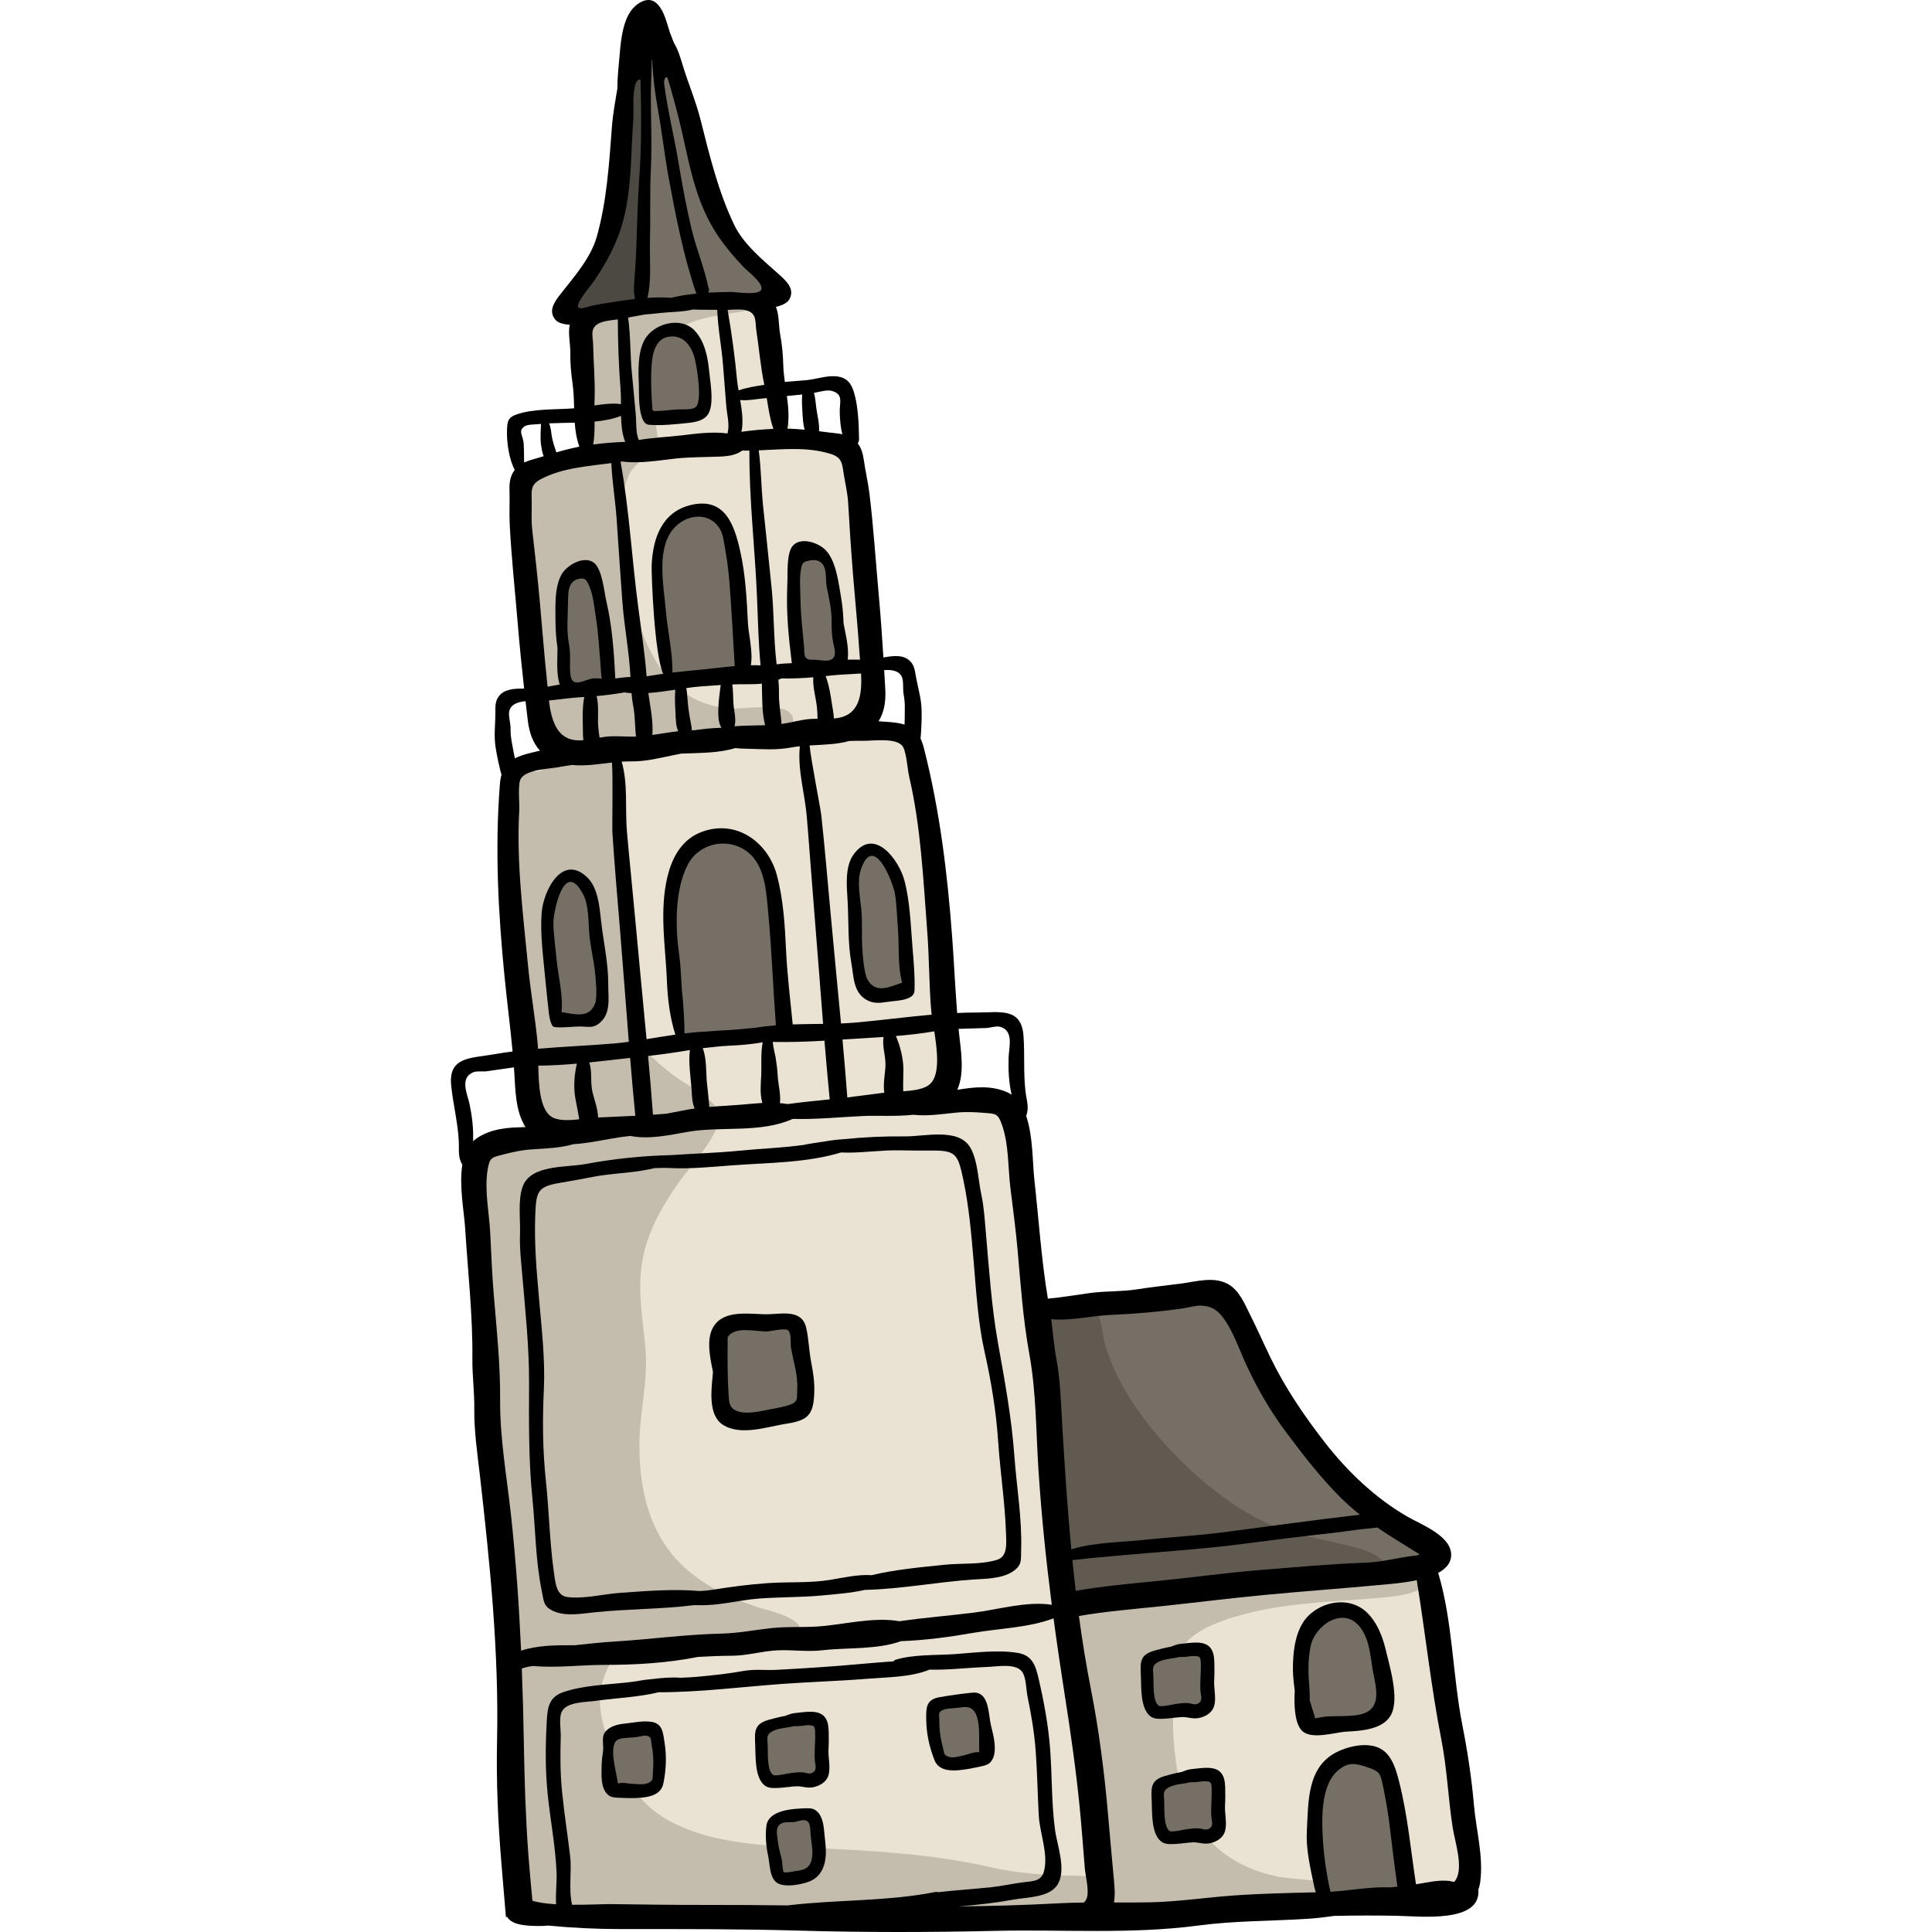 <?xml version="1.0" encoding="iso-8859-1"?>
<!-- Generator: Adobe Illustrator 19.0.0, SVG Export Plug-In . SVG Version: 6.00 Build 0)  -->
<svg version="1.1" id="Layer_1" xmlns="http://www.w3.org/2000/svg" xmlns:xlink="http://www.w3.org/1999/xlink" x="0px" y="0px"
	 viewBox="0 0 511.996 511.996" style="enable-background:new 0 0 511.996 511.996;" xml:space="preserve">
<path style="fill:#EAE3D3;" d="M390.448,492.207c-0.121-1.227-0.799-2.15-1.071-3.307c-0.303-1.288-0.179-2.864-0.308-4.193
	c-0.338-3.468-0.747-6.928-1.203-10.383c-0.909-6.888-2.008-13.748-3.113-20.607c-1.1-6.826-2.208-13.651-3.139-20.502
	c-0.463-3.41-0.884-6.827-1.235-10.251c-0.123-1.195-0.047-9.438-0.807-9.862c-13.558-7.568-24.816-16.789-32.933-29.097
	c-3.703-5.615-7.198-11.363-10.627-17.149c-1.549-2.613-3.171-4.96-4.92-7.365c-1.641-2.257-2.362-5.174-3.371-7.736
	c-1.236-3.14-3.098-6.364-6.238-7.602c-2.168-0.854-4.591-0.615-6.908-0.361c-11.025,1.205-22.052,2.409-33.077,3.615
	c-1.285,0.14-2.626,0.273-3.831-0.193c-2.83-1.095-2.551-6.909-2.905-9.508c-0.485-3.564-0.926-7.134-1.349-10.706
	c-0.574-4.853-1.141-9.711-1.611-14.576c-0.616-6.371-1.15-12.749-1.718-19.123c-0.057-0.642-0.124-1.285-0.187-1.928
	c-1.504,1.402-4.574,0.628-4.881-2.057c-0.01-0.094-0.016-0.188-0.025-0.283c-0.053-0.022-0.105-0.047-0.156-0.072
	c-0.589,0.256-1.268,0.304-1.897,0.147c-0.841,1.579-3.163,2.254-4.297,1.058c-1.046,0.577-2.552,0.147-3.446-0.85
	c-0.758-0.263-1.425-0.801-1.722-1.602c-1.792-4.818-1.995-9.982,0.237-14.671c0.211-0.443,0.558-0.77,0.971-0.986
	c0.001-0.239,0.064-0.45,0.176-0.627c0.034-0.098,0.094-0.17,0.14-0.256c-0.086-0.036-0.172-0.061-0.256-0.103
	c-0.094-0.047-0.186-0.098-0.276-0.151c-1.255-0.754-2.028-2.177-2.311-3.626c-0.444-2.276-0.132-4.674-0.431-6.994
	c-3.296-23.349-7.187-46.645-9.649-70.061c-0.298,0.524-0.739,0.888-1.262,1.083c-0.339,0.434-0.709,0.854-1.142,1.241
	c-1.653,1.478-4.18,0.871-4.861-1.283c-0.006-0.02-0.01-0.04-0.016-0.06c-1.504,0.133-2.751-0.938-2.941-2.628
	c-0.481-4.259,0.648-8.343,1.625-12.443c-0.793-0.65-1.42-1.558-1.687-2.543c-0.72-2.653,0.43-5.268-0.062-7.958
	c-0.608-3.32-0.938-6.717-1.402-10.061c-0.925-6.657-1.853-13.315-2.793-19.97c-0.561-3.972-1.845-7.636-2.098-11.616
	c-0.193-3.036-0.387-6.07-0.581-9.104c-0.201,0.02-0.403,0.021-0.604,0.005c-1.145,0.588-2.708,0.539-3.661-0.287
	c-1.072,0.466-2.443,0.29-3.376-0.547c-1.101,1.301-3.17,1.826-4.302,0.449c-1.203,0.515-2.678,0.298-3.356-1.12
	c-0.196-0.409-0.362-0.824-0.516-1.241c-0.057-0.063-0.122-0.105-0.175-0.176c-1.437-1.881-2.323-6.273-1.367-9.281
	c-0.202-0.084-0.399-0.183-0.586-0.311c-1.412-0.966-1.542-2.647-1.575-4.203c-0.039-1.768-0.57-2.729-0.995-4.448
	c-1.121-4.534-1.919-9.351-0.719-13.955c0.296-1.139,0.716-2.278,0.638-3.453c-0.167-2.483-2.406-4.221-4.29-5.848
	c-4.057-3.503-7.246-7.99-9.277-12.948c-1.89-4.613-3.921-9.173-5.132-14.016c-2.608-10.456-7.567-20.271-8.93-31.006
	c-0.184-1.448-0.443-3.113-1.695-3.863c-0.97-0.581-2.268-0.369-3.201,0.271c-0.933,0.64-1.563,1.633-2.068,2.645
	c-3.97,7.935-3.111,18.484-3.865,27.11c-0.207,2.369,0.222,4.634-0.038,6.957c-1.257,11.283-6.34,22.478-13.329,31.339
	c-1.173,1.487-2.491,3.307-1.873,5.098c0.309,0.895,1.051,1.557,1.614,2.317c1.482,2,1.586,4.453,1.578,6.842
	c-0.008,2.186,0.581,4.217,0.732,6.425c0.128,1.862-0.326,3.601-0.226,5.493c0.098,1.825,0.495,3.838-0.67,5.431
	c-0.082,0.111-0.185,0.192-0.275,0.291c0.879,0.282,1.598,0.928,1.751,1.956c0.233,1.563,0.167,2.689-0.223,3.991
	c-0.052,1.101-0.054,2.206-0.055,3.307c-0.002,2.022-1.494,2.948-2.999,2.839c-0.839,0.517-1.921,0.589-2.885,0.074
	c-0.732,1.016-2.173,1.381-3.377,1.025c-0.047,0.344-0.087,0.686-0.156,1.029c-0.462,2.331-4.16,2.836-5.19,0.678
	c-0.217-0.455-0.404-0.919-0.571-1.389c-0.882-0.099-1.711-0.609-2.053-1.682c-0.121-0.377-0.217-0.763-0.319-1.146
	c1.329,13.765,2.378,27.461,2.861,41.291c0.119,3.432,0.568,6.84,0.89,10.257c0.286,3.033,1.259,6.769,0.876,9.771
	c-0.171,1.348-0.822,2.694-1.899,3.479c0.412,1.213,0.746,2.45,1.05,3.694c0.617,0.313,1.108,0.869,1.282,1.711
	c0.322,1.553,0.437,3.2,0.314,4.753c0.079,0.604-0.009,1.148-0.225,1.61c-0.064,0.318-0.141,0.628-0.23,0.93
	c0.596,0.547,0.919,1.213,1.005,1.888c0.639,0.284,1.28,0.593,1.828,1.088c1.163,1.051,0.653,2.736-0.455,3.532
	c-2.413,1.734-5.502,0.656-7.579-1.306c-0.886,0.078-1.862-0.319-2.38-1.164c-0.125-0.039-0.252-0.067-0.377-0.109
	c0.002-0.007,0.006-0.014,0.008-0.021c-0.164-0.059-0.336-0.128-0.504-0.195c0.294,5.231,0.614,10.461,0.989,15.687
	c0.565,7.872,1.843,15.885,2.121,23.718c0.224,6.284,0.445,12.568,0.654,18.853c0.1,2.998,0.142,6.003,0.211,8.994
	c0.054,2.343,0.876,4.649,0.765,7.047c-0.088,1.918-0.779,3.888-2.141,5.2c0.25,1.194,0.409,2.361,0.433,3.525
	c0.152,0.173,0.292,0.365,0.401,0.599c1.584,3.38,3.71,7.866,1.821,11.462c0.009,0.515-0.084,0.988-0.276,1.401
	c-0.053,0.853-0.492,1.529-1.116,1.974c-0.06,0.157-0.111,0.317-0.183,0.469c-2.245,4.8-8.968,5.463-12.313,1.702
	c-0.626-0.054-1.21-0.372-1.521-1.032c-0.364-0.771-0.654-1.568-0.894-2.383c0.447,4.039,0.996,8.065,1.673,12.071
	c0.994,5.89,1.545,11.479,1.851,17.47c0.625,12.256,1.299,24.51,2.155,36.752c1.706,24.396,3.973,48.756,6.279,73.105
	c1.229,12.981,0.68,26.031,0.774,39.046c0.046,6.394,0.242,12.795,0.894,19.159c0.526,5.129,0.476,9.525,6.009,11.927
	c3.355,1.457,7.137,1.439,10.794,1.396c20.284-0.238,40.567-0.476,60.851-0.714c7.142-0.084,14.284-0.168,21.427-0.25
	c6.701-0.078,13.801-0.807,20.435,0c6.459,0.786,13.532-0.3,20.057-0.597c7.088-0.324,14.176-0.647,21.264-0.971
	c14.109-0.645,28.356-1.939,42.478-1.939c11.609-0.53,23.217-1.059,34.825-1.59c4.255-0.194,8.767-0.472,12.254-2.917
	C389.057,498.255,390.737,495.148,390.448,492.207z"/>
<path style="fill:#C4BCAD;" d="M200.084,81.739c-8.066,2.377-19.016,1.202-24.127,9.565c-3.156,5.166-2.829,17.541-1.833,23.286
	c0.974,5.618-5.69,6.991-7.554,11.509c-3.047,7.38-1.697,15.885-0.687,23.525c1.283,9.703,3.595,19.033,9.02,27.305
	c4.156,6.337,10.443,9.984,17.99,10.82c3.353,0.371,14.612-1.819,16.792,1.579c4.294,6.692-20.061,6.405-22.803,6.533
	c-11.06,0.515-23.114,4.034-34.008,1.923c-4.448-0.862-6.42-0.439-8.228-4.892c-1.731-4.27-1.838-8.551-2.044-13.061
	c-0.489-10.714-2.448-21.508-3.378-32.183c-0.462-5.304-2.854-17.878,1.301-22.251c2.532-2.666,7.71-2.895,10.928-4.984
	c5.206-3.379,3.458-14.322,3.018-19.571c-0.322-3.843-1.348-8.016-0.345-11.842c1.216-4.64,4.961-5.979,9.48-6.971
	c3.906-0.857,7.566-0.896,11.53-1.231C181.895,80.226,190.176,81.004,200.084,81.739z"/>
<g>
	<path style="fill:#756F65;" d="M168.679,10.121c-0.01,9.455-1.749,19.354-3.032,28.562c-1.123,8.054-2.47,16.864-5.347,24.483
		c-1.358,3.597-3.031,7.313-5.399,10.338c-1.393,1.78-7.494,7.107-6.164,9.775c1.243,2.494,11.145-0.913,13.528-1.148
		c6.027-0.593,12.112-1.276,18.158-1.541c4.684-0.205,9.148-0.04,13.725-0.751c3.576-0.556,6.593,0.565,10.082-0.072
		c1.542-4.297-1.733-6.011-4.425-8.827c-3.278-3.428-5.572-7.312-7.769-11.619c-3.69-7.24-4.833-15.647-6.651-23.519
		C184.229,30.792,179.343,3.7,168.679,10.121z"/>
	<path style="fill:#756F65;" d="M171.36,110.08c-0.242-7.279-2.769-20.07,6.502-21.924c8.375-1.675,12.469,16.498,7.363,20.879
		C181.195,112.491,176.082,109.799,171.36,110.08z"/>
	<path style="fill:#756F65;" d="M149.529,182.465c0.001-7.268-4.391-24.786,1.72-30.112c9.28-8.085,10.515,18.071,10.536,23.216
		c0.013,3.3,0.748,4.907-2.308,6.243C157.341,182.745,152.356,182.555,149.529,182.465z"/>
	<path style="fill:#756F65;" d="M177.104,180.55c-0.049-7.062-1.579-13.786-1.915-20.872c-0.307-6.454-2.018-13.326,1.915-18.959
		c3.718-5.325,11.386-7.296,15.404-1.532c2.448,3.511,2.069,6.777,2.213,10.983c0.171,5.035,1.028,9.986,1.536,14.901
		c0.386,3.738,1.276,10.213-1.92,12.022C189.855,179.628,182.526,178.955,177.104,180.55z"/>
</g>
<path style="fill:#C4BCAD;" d="M293.69,499.227c-2.591-2.939-12.574-1.974-16.122-2.311c-4.889-0.463-10.026-0.895-14.838-2.031
	c-12.722-3.005-27.063-4.153-40.394-4.841c-11.784-0.608-25.879-0.601-37.196-4.217c-12.003-3.836-17.223-9.586-22.289-20.803
	c-2.837-6.28-5.194-13.143-2.991-19.925c1.475-4.542,3.314-7.253,8.044-7.947c3.071-0.45,6.717-0.532,9.812-0.404
	c7.008,0.288,14.41,0.059,21.287-1.294c2.234-0.439,11.517,0.014,12.703-2.039c2.629-4.554-8.532-6.669-10.813-7.456
	c-6.409-2.211-11.755-4.434-17.17-8.618c-10.973-8.478-14.268-20.985-14.276-34.371c-0.006-8.399,2.291-16.694,1.637-25.016
	c-0.628-8.001-2.245-15.602-0.892-23.609c1.339-7.924,5.375-14.903,9.963-21.372c2.269-3.199,9.889-11.401,10.436-16.536
	c0.09-0.843-0.011-1.603-0.357-2.245c-1.907-3.535-8.901-6.996-12.063-9.45c-5.406-4.195-9.41-7.88-10.637-15.044
	c-2.158-12.599-2.424-26.472-2.98-39.244c-0.271-6.237-1.164-12.31-1.637-18.509c-0.26-3.393,1.127-8.127-1.123-10.953
	c-2.963-3.723-10.996-3.349-17.356-1.388c0.192,0.126,0.38,0.261,0.556,0.421c1.163,1.051,0.653,2.736-0.455,3.532
	c-2.154,1.549-4.846,0.853-6.877-0.711c-0.206,0.162-0.401,0.324-0.576,0.489c-7.408,6.966-2.064,23.716-1.711,32.559
	c0.529,13.272,1.486,26.595,3.863,39.688c0.879,4.839,1.918,9.562,2.648,14.313c0.526,3.42,0.58,4.935-1.708,7.46
	c-0.822,0.907-1.792,1.688-2.821,2.389c-1.355,2.833-4.276,4.195-7.124,4.044c-4.983,3.59-4.11,7.869-3.767,15.126
	c0.399,8.436,0.416,16.909,0.47,25.364c0.115,18.396,2.879,37.049,3.743,55.456c0.335,7.145,1.54,14.275,2.412,21.347
	c0.901,7.307,0.278,14.833,0.893,22.199c0.701,8.415,1.76,16.816,1.76,25.274c0,10.73-2.491,25.38,2.013,35.526
	c3.532,7.958,20.77,5.922,28.116,6.233c12.659,0.537,26.228,0,38.788-1.168c22.067-2.052,43.922-0.355,65.995-0.372
	c5.638-0.005,11.678,0.754,17.187-0.809C291.21,507.005,297.048,503.037,293.69,499.227z"/>
<g>
	<path style="fill:#756F65;" d="M211.573,177.869c1.009-8.814-6.794-22.985-0.488-30.724c7.854-9.64,10.839,15.705,11.221,19.235
		c0.214,1.97,1.139,6.217,0.381,8.043C221.298,177.775,215.969,176.907,211.573,177.869z"/>
	<path style="fill:#756F65;" d="M147.231,269.019c-2.82-5.68-2.736-16.072-3.064-22.51c-0.265-5.212-0.138-10.773,4.893-13.2
		c11.407-5.506,10.971,24.899,10.426,31.499C158.869,272.279,152.309,270.705,147.231,269.019z"/>
	<path style="fill:#756F65;" d="M180.551,276.679c-0.994-9.35-2.769-18.628-3.456-27.95c-0.668-9.068-1.851-22.609,8.611-26.066
		c26.096-8.624,19.818,30.108,21.844,43.899c0.95,6.469,0.137,8.079-6.702,8.393C194.263,275.258,186.327,274.174,180.551,276.679z"
		/>
	<path style="fill:#756F65;" d="M226.892,227.657c-2.933,5.263-0.203,16.347,0.392,22.212c0.495,4.881-0.346,12.911,5.736,14.094
		c8.321,1.619,7.67-4.78,7.659-10.628c-0.014-6.419-0.117-12.973-1.903-18.796C236.739,227.894,232.26,222.197,226.892,227.657z"/>
	<path style="fill:#756F65;" d="M200.084,349.829c-6.461-1.771-9.773,1.914-9.21,7.651c0.404,4.121-1.542,15.965,1.935,17.923
		c3.455,1.946,15.58,0.986,18.783-1.043c4.95-3.134,2.506-11.459,2.268-16.468c-0.113-2.373,0.686-5.859-1.597-7.603
		C209.366,348.076,200.76,350.274,200.084,349.829z"/>
	<path style="fill:#756F65;" d="M276.297,347.149c0.532,9.967,2.382,20.162,3.484,30.257c1.046,9.582,1.322,19.183,2.261,28.741
		c0.464,4.728-0.734,14.063,3.81,16.439c3.416,1.787,9.701,0.81,13.409,0.777c7.468-0.069,15.178-0.795,22.625-1.533
		c15.041-1.49,29.942-4.037,45.008-4.595c4.097-0.152,18.12-1.294,10.721-7.268c-6.835-5.52-15.759-7.96-21.557-14.792
		c-6.478-7.635-11.51-16.167-16.878-24.589c-2.969-4.659-5.67-9.473-8.117-14.437c-1.711-3.471-3.8-10.708-7.276-12.858
		c-4.683-2.894-15.633,0.35-20.79,0.7C295.095,344.525,283.87,343.773,276.297,347.149z"/>
	<path style="fill:#756F65;" d="M170.593,457.831c-2.771-0.552-8.025-0.35-9.573,2.681c-0.925,1.812-0.327,10.608,0.942,12.462
		c1.816,2.651,7.474,1.802,10.354,0.975c4.677-1.34,3.933-5.794,3.24-10.196C174.59,457.611,172.515,455.908,170.593,457.831z"/>
	<path style="fill:#756F65;" d="M212.339,455.917c-2.582-0.16-8.02,0.543-9.518,3.055c-1.941,3.253,0.638,9.168,0.768,12.589
		c3.216,0.184,6.643,0.364,9.948,0.038c3.134-0.309,3.245-0.36,4.117-4.049c0.682-2.885,1.036-5.559,0.422-8.485
		c-0.293-1.395,0.419-2.22-0.739-3.254C215.19,453.895,209.699,455.862,212.339,455.917z"/>
	<path style="fill:#756F65;" d="M254.467,451.321c-1.513-0.782-4.108,0.379-6.061,0.449c-1.784,3.511-0.7,7.194,0.604,10.742
		c1.611,4.386,4.588,5.199,9.496,4.132c4.468-0.972,3.527-5.144,2.769-9.109C259.887,450.274,258.472,450.797,254.467,451.321z"/>
	<path style="fill:#756F65;" d="M212.339,480.428c-3.96,0.631-7.426,0.133-7.819,4.82c-0.379,4.531,0.813,8.772,1.773,13.142
		c2.753-0.846,5.93,0.046,8.143-1.852c1.912-1.64,2.421-5.333,2.414-7.674c-0.003-1.373-0.047-4.731-0.714-5.949
		C214.272,479.511,212.806,481.794,212.339,480.428z"/>
</g>
<path style="fill:#C4BCAD;" d="M284.34,427.193c-1.348,3.701,1.07,10.645,1.149,14.758c0.108,5.651,1.527,11.167,2.393,16.75
	c1.461,9.42,1.572,18.831,2.595,28.268c0.561,5.169,1.182,10.387,2.288,15.289c1.441,6.391,9.488,5.246,15.298,4.988
	c5.089-0.226,54.528,2.355,55.394-4.221c0.535-4.067-21.068-4.96-24.533-5.648c-14.283-2.84-23.75-11.838-26.636-26.622
	c-1.18-6.044-1.642-12.221-1.341-18.373c0.213-4.356-0.061-11.063,1.871-14.944c2.996-6.022,13.299-8.829,19.28-10.252
	c11.177-2.66,23.162-2.771,34.562-3.836c2.473-0.231,15.506-1.367,9.837-6.897c-2.105-2.053-7.59-0.217-9.976,0.114
	c-6.165,0.856-12.308,1.782-18.489,2.49c-12.116,1.387-24.304,2.057-36.409,3.545c-5.239,0.643-10.219,1.401-15.42,1.411
	C294.235,424.013,285.258,424.673,284.34,427.193z"/>
<g>
	<path style="fill:#756F65;" d="M315.746,437.15c-2.245-0.134-9.479,0.631-10.837,2.567c-1.339,1.908,0.453,10.95,1.329,13.077
		c4.633,0.244,9.578-0.132,13.952-0.987c0.453-3.769,0.439-10.89-1.064-14.591C318.241,437.161,316.938,437.168,315.746,437.15z"/>
	<path style="fill:#756F65;" d="M355.576,427.958c-7.072-3.539-9.832,9.5-10.377,13.742c-0.465,3.617-0.566,7.49-0.048,11.067
		c0.546,3.772,0.672,4.036,3.908,4.29c4.415,0.348,16.085-0.571,18.027-4.97c2.039-4.619-0.462-11.228-1.934-15.683
		C363.438,431.213,359.141,422.922,355.576,427.958z"/>
	<path style="fill:#756F65;" d="M317.277,470.853c-3.561,0.912-7.279,1.255-10.655,2.365c0.399,4.566,1.245,9.443,1.924,14.066
		c4.918-0.969,13.592,1.345,14.85-4.174c0.631-2.77,0.53-7.276-0.394-9.939C321.525,468.912,318.38,470.785,317.277,470.853z"/>
	<path style="fill:#756F65;" d="M355.193,466.64c-7.792,6.382-6.247,19.861-4.946,28.5c0.264,1.756,0.454,3.919,1.136,5.586
		c1.301,3.179-0.017,1.748,3.326,2.269c4.996,0.78,12.926,1.869,17.278-1.218C370.102,492.512,372.363,452.775,355.193,466.64z"/>
</g>
<path style="fill:#605A51;" d="M275.532,347.34c-0.694,20.55,3.679,42.429,5.739,62.883c0.919,9.124-0.248,14.655,10.782,14.098
	c11.991-0.607,24.075-2.315,36.012-3.461c7.823-0.751,15.533-2.031,23.328-2.875c4.79-0.518,12.069,0.178,15.967-2.97
	c-1.644-3.559-7.513-4.76-11.104-5.647c-7.7-1.9-14.803-2.913-21.996-6.449c-13.027-6.405-26.89-19.837-34.614-32.041
	c-2.963-4.682-5.352-9.478-6.879-14.778c-0.764-2.655-0.48-6.811-2.86-8.776C285.556,343.732,278.91,346.885,275.532,347.34z"/>
<path style="fill:#4C4842;" d="M166.421,13.501c0.625,8.455-0.774,17.38-1.106,25.862c-0.206,5.269-0.782,11.1-2.137,16.234
	c-1.492,5.659-4.928,10.097-7.978,15.015c-1.389,2.238-7.826,9.694-6.211,12.58c1.235,2.208,8.111-0.529,10.105-0.84
	c2.737-0.426,6.147-0.408,8.703-1.116c1.929-0.534,1.637,0.125,2.357-1.965c0.728-2.12,0.064-5.186,0.162-7.434
	c0.327-7.489,0.656-15.044,1.021-22.544c0.338-6.952,0.31-13.82,0.338-20.772C171.695,23.782,174.302,6.722,166.421,13.501z"/>
<path d="M159.291,244.031c-0.412-3.713-0.809-8.741-3.631-11.479c-6.678-6.476-11.618,3.52-12.09,9.14
	c-0.488,5.816,0.403,11.918,0.934,17.705c0.249,2.717,0.56,5.43,0.846,8.144c0.14,1.335,0.287,2.697,0.843,3.919
	c0.102,0.225,0.227,0.455,0.438,0.587c0.185,0.116,0.41,0.141,0.627,0.161c2.367,0.213,4.659-0.238,7.002-0.164
	c1.889,0.06,2.999,0.409,4.63-0.933c3.102-2.551,2.28-6.72,2.3-10.25C161.223,255.201,159.916,249.651,159.291,244.031z
	 M157.705,265.923c-1.558,4.178-5.637,2.757-8.894,2.3c0.479-4.303-0.926-9.916-1.282-13.665c-0.315-3.315-0.832-6.677-0.877-10.011
	c-0.034-2.559,2.751-17.267,7.876-7.567c1.506,2.849,1.378,7.051,1.618,10.221c0.256,3.407,1.066,6.482,1.466,9.841
	C157.824,258.829,158.398,264.065,157.705,265.923z"/>
<path d="M172.644,456.302c-2.293-0.36-4.773,0.232-7.071,0.46c-1.741,0.172-3.561,0.592-4.821,1.805
	c-0.324,0.313-0.608,0.678-0.758,1.103c-0.484,1.355,0.01,3.067-0.196,4.5c-0.188,1.311-0.348,2.535-0.365,3.873
	c-0.029,2.345-0.295,5.733,1.595,7.507c0.764,0.723,1.651,0.807,2.652,0.856c1.992,0.098,4.206,0.17,6.207,0.001
	c2.532-0.213,5.329-0.946,5.9-3.727c0.763-3.72,0.909-7.299,0.308-11.025C175.697,459.203,175.605,456.765,172.644,456.302z
	 M173.028,469.592c-0.14,1.598,0.268,2.221-1.298,2.948c-1.149,0.534-3.206,0.233-4.392,0.171c-0.884-0.046-2.381-0.417-3.245-0.123
	c-0.151-0.022-0.269-0.033-0.373-0.039c-0.053-0.308-0.113-0.616-0.141-0.927c-0.288-2.197-2.275-8.849-0.038-10.476
	c0.407-0.295,0.915-0.408,1.412-0.483c1.27-0.192,2.555-0.154,3.801-0.332c0.864-0.124,2.093-0.582,2.953-0.26
	c0.965,0.362,0.779,1.062,0.931,1.883C173.127,464.636,173.266,466.871,173.028,469.592z"/>
<path d="M224.603,238.376c0.35,5.645,0.016,11.336,1.021,16.906c0.646,3.578,0.475,7.699,4.023,9.698
	c1.743,0.982,3.442,0.864,5.329,0.554c1.742-0.286,3.577-0.255,5.296-0.849c0.826-0.286,1.695-0.751,1.973-1.58
	c0.103-0.307,0.114-0.635,0.122-0.958c0.1-3.811-0.247-7.397-0.555-11.176c-0.471-5.792-0.642-11.957-2.123-17.602
	c-1.43-5.455-8.016-14.453-13.481-6.926C223.898,229.625,224.371,234.647,224.603,238.376z M228.085,230.612
	c3.381-10.436,8.654,3.576,9.06,6.101c0.529,3.292,0.597,6.693,0.857,10.012c0.293,3.755-0.126,9.525,1.086,13.682
	c-3.131,1.01-6.905,3.11-9.157-0.737c-1.003-1.712-1.336-6.968-1.434-8.765c-0.183-3.378,0.086-6.547-0.247-9.947
	C227.94,237.795,227.092,233.677,228.085,230.612z"/>
<path d="M157.504,427.281c8.729-0.918,17.733-0.808,26.475-1.908c0.423-0.007,0.839-0.008,1.24,0.007
	c5.14,0.194,10.546-1.324,15.721-1.731c5.592-0.441,11.115-0.306,16.713-0.824c3.663-0.339,7.801-0.651,11.608-1.493
	c9.521-0.209,19.116-2.096,28.6-2.74c3.292-0.224,7.652-0.19,10.554-2.142c2.501-1.683,2.111-3.015,2.196-5.736
	c0.259-8.258-1.185-16.544-1.79-24.832c-0.754-10.334-2.561-19.973-4.365-30.098c-1.703-9.562-2.339-19.399-3.192-29.089
	c-0.306-3.473-0.489-6.787-1.217-10.175c-0.818-3.811-0.93-8.957-2.886-12.365c-3.093-5.385-12.185-2.945-17.354-3.002
	c-5.416-0.061-10.902,0.193-16.343,0.754c-1.81,0.095-3.579,0.356-5.353,0.662c-1.555,0.219-3.104,0.456-4.642,0.727
	c-0.094,0.016-0.168,0.054-0.244,0.088c-5.737,0.802-11.631,1.004-17.402,1.575c-5.879,0.581-11.819,0.728-17.715,1.146
	c-7.698,0.171-15.475,0.981-23.004,2.382c-5.082,0.946-14.458,0.105-16.579,5.94c-1.343,3.694-0.568,8.783-0.718,12.676
	c-0.134,3.463,0.254,6.759,0.55,10.233c0.825,9.691,1.889,19.492,1.854,29.204c-0.037,10.284-0.161,20.091,0.873,30.4
	c0.828,8.27,0.832,16.681,2.505,24.77c0.552,2.666,0.395,4.044,3.149,5.273C149.934,428.41,154.222,427.627,157.504,427.281z
	 M146.789,416.68c-1.126-7.963-1.274-16.2-2.122-24.217c-0.866-8.19-0.931-16.085-0.54-24.274
	c0.371-7.775-0.562-15.877-1.245-23.633c-0.668-7.593-1.33-14.893-1.038-22.494c0.255-6.609,0.66-7.649,7.11-8.692
	c2.803-0.454,5.586-1.001,8.374-1.527c4.205-0.794,8.369-0.926,12.572-1.582c1.182-0.185,2.357-0.429,3.53-0.689
	c1.26-0.055,2.561-0.111,3.974-0.039c5.584,0.288,11.102-0.298,16.692-0.712c9.569-0.711,19.585-0.623,28.801-3.412
	c0.881,0.03,1.762,0.051,2.643,0.036c4.252-0.076,8.376-0.661,12.656-0.602c2.837,0.039,5.672,0.1,8.511,0.065
	c6.533-0.08,7.11,0.873,8.498,7.341c1.596,7.438,2.197,14.742,2.844,22.338c0.661,7.758,1.134,15.9,2.836,23.496
	c1.791,7.999,3.086,15.789,3.64,24.005c0.542,8.043,1.812,16.182,2.072,24.22c0.094,2.93,0.427,6.234-2.445,7.084
	c-4.388,1.301-9.506,0.827-14.015,1.298c-6.272,0.655-12.895,1.248-19.136,2.747c-3.715-0.238-7.282,0.634-11.012,1.241
	c-5.473,0.89-10.892,0.488-16.369,0.853c-4.996,0.332-9.832,0.98-14.753,1.773c-1.148,0.185-2.314,0.28-3.486,0.342
	c-6.899-0.624-14.114-0.006-20.933,0.464c-4.522,0.311-9.484,1.657-14.029,1.131C147.439,422.895,147.199,419.582,146.789,416.68z"
	/>
<path d="M390.607,478.333c-0.622-7.101-1.673-14.081-3.054-21.075c-2.629-13.308-2.531-27.404-6.418-40.428
	c1.785-0.969,3.072-2.251,3.368-3.97c0.957-5.569-7.843-8.8-11.533-10.935c-8.569-4.957-15.936-12.011-21.973-19.795
	c-5.414-6.981-10.381-14.279-14.263-22.256c-1.845-3.79-3.542-7.66-5.431-11.424c-1.493-2.974-2.887-6.573-5.991-8.229
	c-3.744-1.997-8.361-0.582-12.296-0.067c-3.866,0.507-7.76,0.901-11.609,1.517c-4.124,0.66-8.345,0.425-12.514,0.988
	c-3.605,0.487-7.483,1.163-11.199,1.496c-1.741-10.457-2.443-21.307-3.61-31.841c-0.457-4.131-0.31-11.271-2.146-16.604
	c0.869-2.206,0.126-3.994-0.164-6.408c-0.603-5.011-0.165-9.87-0.545-14.856c-0.579-7.604-6.434-6.094-12.403-6.118
	c-1.717-0.007-3.439,0.047-5.166,0.123c-0.537-6.656-0.824-13.306-1.314-19.947c-1.256-17.001-3.304-33.84-7.534-50.359
	c-0.241-0.942-0.531-1.743-0.866-2.44c0.049-0.383,0.091-0.768,0.113-1.164c0.144-2.633,0.34-5.679,0.029-8.309
	c-0.277-2.328-0.989-4.758-1.384-7.073c-0.261-1.529-0.425-2.93-1.615-4.051c-1.818-1.712-4.553-1.304-6.974-0.869
	c-0.35-5.626-0.75-11.247-1.262-16.887c-0.796-8.787-1.363-17.672-2.425-26.426c-0.375-3.084-1.101-6.101-1.529-9.172
	c-0.224-1.603-0.66-3.062-1.591-4.26c0.219-0.316,0.355-0.696,0.349-1.111c-0.059-3.819-0.208-8.537-1.293-12.243
	c-0.747-2.552-1.884-4.076-4.631-4.397c-2.593-0.302-5.431,0.755-8.028,1.005c-1.898,0.183-3.815,0.275-5.716,0.461
	c-0.202-1.476-0.369-2.954-0.411-4.432c-0.079-2.777-0.314-5.423-0.823-8.142c-0.423-2.254-0.233-5.122-1.121-7.311
	c1.555-0.358,2.911-1.001,3.438-1.826c1.73-2.712-0.547-4.907-2.466-6.631c-4.319-3.878-9.528-8.031-12.065-13.338
	c-4.196-8.777-6.501-18.336-8.889-27.796c-1.233-4.882-3.232-9.563-4.704-14.375c-0.568-1.857-1.225-4.196-2.363-6.031
	c-0.568-1.442-1.092-2.744-1.378-3.74c-1.059-3.694-2.994-10.145-8.201-6.516c-3.897,2.717-4.434,9.307-4.795,13.503
	c-0.241,2.806-0.61,5.88-0.599,8.902c-0.571,3.422-1.201,6.841-1.459,10.29c-0.727,9.729-1.356,19.543-3.98,28.91
	c-1.587,5.664-6.006,10.652-9.594,15.215c-1.595,2.027-3.461,4.582-1.289,6.955c0.661,0.722,2.107,1.123,3.7,1.208
	c-0.497,2.309,0.182,5.101,0.153,7.395c-0.036,2.766,0.19,5.412,0.588,8.161c0.315,2.169,0.362,4.383,0.419,6.595
	c-4.774,0.385-10.661,0.039-15.182,1.603c-2.266,0.784-2.498,1.698-2.598,3.989c-0.14,3.201,0.484,7.797,2.042,10.735
	c-1.188,1.542-1.459,3.369-1.391,5.348c0.106,3.1-0.091,6.197,0.07,9.299c0.457,8.807,1.427,17.656,2.152,26.45
	c0.466,5.645,1.038,11.251,1.659,16.853c-2.46-0.013-5.224,0.055-6.72,2.054c-0.98,1.31-0.901,2.717-0.895,4.27
	c0.008,2.35-0.276,4.866-0.148,7.206c0.145,2.645,0.862,5.61,1.456,8.181c0.09,0.387,0.196,0.759,0.311,1.127
	c-0.21,0.745-0.357,1.584-0.433,2.553c-1.326,17-0.45,33.941,1.234,50.905c0.657,6.626,1.519,13.228,2.134,19.876
	c-1.713,0.222-3.42,0.465-5.109,0.766c-5.877,1.049-11.904,0.569-11.168,8.159c0.484,4.977,1.75,9.689,2.016,14.729
	c0.129,2.429-0.295,4.318,0.94,6.341c-0.892,5.568,0.48,12.578,0.74,16.725c0.716,11.476,2.053,23.229,1.927,34.687
	c-0.048,4.42,0.565,8.799,0.504,13.231c-0.08,5.868,0.833,11.957,1.497,17.784c2.666,23.382,5.053,46.779,4.538,70.315
	c-0.234,10.715,0.26,21.752,1.159,32.447c0.396,4.719,0.805,9.438,1.186,14.159c0.114-0.002,0.226-0.005,0.34-0.008
	c0.051,0.09,0.099,0.179,0.16,0.265c1.314,1.841,4.672,2.043,6.716,2.12c1.424,0.054,2.717,0.048,3.974-0.084
	c6.37,0.623,12.874,0.932,19.221,0.929c15.626-0.007,31.37-0.042,46.981,0.404c17.421,0.5,34.794,0.473,52.224,0.072
	c17.811-0.41,36.151,0.947,53.844-1.41c9.586-1.278,19.18-1.167,28.804-1.771c2.424-0.152,4.833-0.442,7.236-0.779
	c5.417-0.123,10.871-0.136,16.207-0.044c6.432,0.11,22.792,2.109,21.997-6.978c0.237-0.594,0.411-1.275,0.511-2.066
	C393.144,491.824,391.2,485.092,390.607,478.333z M373.323,410.118c0.975,0.595,1.937,1.237,2.928,1.814l-0.897,0.286
	c-4.521,0.447-8.862,1.751-13.514,1.913c-9.025,0.314-18.019,1.157-27.023,1.865c-9.271,0.728-18.405,2.003-27.652,2.933
	c-7.349,0.739-14.817,1.371-22.092,2.658c-0.322-2.723-0.61-5.45-0.884-8.178c1.456-0.031,2.929-0.316,4.51-0.469
	c4.939-0.476,9.889-0.874,14.831-1.305c7.096-0.618,14.231-1.12,21.306-1.936c7.351-0.848,14.685-1.924,22.042-2.739
	c3.986-0.441,7.971-0.878,11.943-1.459c2.031-0.296,4.137-0.415,6.196-0.697C367.704,406.65,370.482,408.383,373.323,410.118z
	 M294.206,348.469c6.454-0.284,12.82-0.811,19.242-1.729c1.504-0.215,3.514-0.828,5.027-0.734c2.98,0.186,4.44,1.458,6,3.659
	c2.423,3.419,3.97,8.024,5.729,11.853c2.968,6.455,6.539,12.62,10.806,18.283c4.564,6.058,8.906,11.729,14.295,17.101
	c1.633,1.628,3.343,3.108,5.105,4.507c-12.042,1.379-24.067,3.09-36.067,4.642c-7.169,0.927-14.402,1.301-21.589,2.068
	c-5.841,0.624-12.932,0.615-18.849,2.476c-1.038-10.931-1.75-21.903-2.401-32.882c-0.347-5.854-0.494-12.01-1.581-17.777
	c-0.647-3.43-0.887-6.897-1.35-10.339C283.722,350.092,289.089,348.693,294.206,348.469z M254.118,273.551
	c-0.031-0.299-0.051-0.597-0.08-0.897c2.42-0.103,4.838-0.105,7.329-0.219c1.009-0.046,2.525-0.578,3.517-0.352
	c3.901,0.893,2.49,5.486,2.405,8.16c-0.106,3.316,0.059,6.682,0.802,9.878c-0.307-0.207-0.618-0.409-0.962-0.569
	c-4.226-1.969-8.825-1.533-13.459-0.732C255.734,284.31,254.61,278.201,254.118,273.551z M246.612,287.14
	c-1.509,1.519-4.506,1.882-7.256,2.05c0-0.095,0.002-0.185,0-0.286c-0.054-1.885,0.06-3.724,0.048-5.612
	c-0.017-2.785-0.804-6.026-1.984-8.74c3.437-0.292,6.848-0.67,10.169-1.236C248.39,278.405,249.126,284.61,246.612,287.14z
	 M234.609,182.695c-0.093-1.706-0.192-3.41-0.292-5.114c2.083-0.137,3.997,0.16,4.72,1.893c0.453,1.087,0.192,3.275,0.424,4.483
	c0.484,2.515,0.276,4.15,0.291,6.624c0.003,0.468-0.017,0.952-0.044,1.442c-1.32-0.419-2.891-0.617-4.767-0.734
	c-0.696-0.044-1.414-0.085-2.141-0.124C234.297,188.835,234.788,185.975,234.609,182.695z M239.071,197.594
	c0.27,0.303,0.487,0.807,0.671,1.419c0.046,0.209,0.084,0.421,0.146,0.623c0.009,0.033,0.031,0.055,0.044,0.086
	c0.464,1.984,0.673,4.662,0.985,5.998c3.149,13.491,3.756,27.437,4.815,41.218c0.53,6.901,0.464,13.843,1.036,20.785
	c0.029,0.352,0.077,0.751,0.133,1.173c-6.651,0.581-13.322,1.48-19.898,2.067c-1.368,0.122-2.747,0.202-4.131,0.259
	c-0.938-10.09-1.947-20.176-2.859-30.261c-0.753-8.335-1.475-16.677-2.373-24.998c-0.168-1.561-2.745-14.688-3.09-18.411
	c3.553-0.217,7.153-0.245,10.531-1.189c1.227-0.038,2.447-0.064,3.651-0.043C231.211,196.363,237.162,195.446,239.071,197.594z
	 M234.35,289.572c-3.27,0.406-6.534,0.859-9.804,1.256c-0.378-5.117-0.819-10.233-1.281-15.347
	c3.589-0.226,7.242-0.417,10.888-0.674c-0.44,2.728,0.686,5.066,0.487,8.028C234.498,284.921,234.004,287.383,234.35,289.572z
	 M206.097,285.092c-0.079-1.61-0.283-3.139-0.529-4.731c-0.111-0.727-0.687-2.878-0.77-4.234c4.582,0.072,9.219-0.061,13.688-0.336
	c0.432,5.19,0.884,10.377,1.398,15.556c-3.728,0.385-7.475,0.733-11.187,1.248c-0.67-0.124-1.341-0.202-2.013-0.261
	C206.981,290.007,206.205,287.297,206.097,285.092z M201.718,285.177c-0.088,1.74-0.394,4.878,0.317,7.117
	c-1.574,0.087-3.164,0.24-4.785,0.385c-3.041,0.271-6.184,0.404-9.296,0.668c-0.003-0.246-0.018-0.509-0.038-0.808
	c-0.082-1.195-0.409-3.99-0.601-5.862c-0.204-1.983,0-6.263-1.095-8.894c2.43-0.264,4.838-0.573,7.086-0.665
	c2.785-0.114,5.84-0.381,8.819-0.89C201.551,279.099,201.856,282.469,201.718,285.177z M200.295,272.362
	c-2.442,0.185-4.893,0.517-7.346,0.63c-1.935,0.09-3.835,0.202-5.714,0.379c-1.951,0.076-3.903,0.254-5.854,0.491
	c0.093-2.308-0.383-8.783-0.477-9.566c-0.442-3.669-0.363-7.321-0.881-10.966c-1.052-7.391-1.316-17.298,2.235-24.175
	c3.207-6.211,11.857-7.597,16.9-2.442c3.688,3.771,3.971,10.304,4.436,15.278c0.924,9.878,1.276,19.825,2.022,29.728
	C203.828,271.863,202.052,272.061,200.295,272.362z M152.432,290.822c0.313,1.861,0.74,3.653,1.011,5.52
	c0.015,0.1,0.033,0.187,0.049,0.281c-2.738,0.308-5.753,0.465-7.5-0.772c-2.91-2.06-3.254-8.299-3.338-13.45
	c3.371-0.014,6.796-0.228,10.231-0.531C152.188,284.747,151.97,288.076,152.432,290.822z M142.572,277.928
	c-0.017-0.425-0.039-0.827-0.07-1.178c-0.63-6.937-1.888-13.764-2.551-20.654c-1.326-13.758-3.125-27.601-2.34-41.433
	c0.078-1.368-0.177-4.043-0.061-6.078c0.007-0.032,0.024-0.059,0.028-0.092c0.026-0.21,0.026-0.425,0.036-0.639
	c0.076-0.634,0.203-1.168,0.417-1.513c1.511-2.445,7.53-2.564,9.964-3.033c1.182-0.227,2.389-0.411,3.603-0.585
	c3.491,0.349,7.042-0.242,10.58-0.639c0.3,3.726,0.017,17.1,0.12,18.668c0.547,8.351,1.268,16.694,1.96,25.034
	c0.836,10.091,1.575,20.201,2.385,30.301c-1.373,0.183-2.744,0.341-4.113,0.456C155.952,277.098,149.225,277.358,142.572,277.928z
	 M143.411,126.928c5.761-2.962,12.264-3.358,18.602-4.203c0.194,4.931,1.071,9.951,1.398,14.816
	c0.487,7.235,0.98,14.47,1.505,21.703c0.485,6.67,1.781,13.144,2.145,19.859c0.006,0.1,0.01,0.199,0.016,0.299
	c-1.344,0.052-2.685,0.194-4.024,0.394c-0.005-0.137-0.003-0.261-0.01-0.406c-0.33-6.611-0.836-13.584-2.355-20.039
	c-0.574-2.44-1.093-8.66-3.362-10.276c-2.609-1.859-6.862,0.596-8.315,2.855c-2.206,3.428-1.796,9.243-1.795,13.09
	c0.001,2.216,0.21,4.461,0.53,6.703c0,2.675-0.38,6.76,0.587,9.682c-1.077,0.193-2.153,0.395-3.227,0.576
	c-0.046-0.511-0.091-1.01-0.14-1.475c-0.745-6.976-1.259-13.984-1.902-20.971c-0.585-6.359-1.259-12.705-2.006-19.046
	c-0.292-2.481-0.123-4.835-0.148-7.318C140.879,130.108,140.451,128.451,143.411,126.928z M194.363,186.431
	c-0.117-1.746-0.054-3.404-0.291-5.051c1.395-0.052,2.792-0.084,4.209-0.056c1.258,0.024,2.455-0.026,3.619-0.159
	c0.124,3.743-0.054,7.333,0.846,11.021c-2.695,0.095-5.402,0.06-8.086,0.281C195.174,190.567,194.489,188.327,194.363,186.431z
	 M191.202,192.873c-2.407,0.021-4.838,0.321-7.288,0.657c-0.046-0.002-0.084-0.016-0.131-0.016c-0.161,0-0.321,0.009-0.48,0.013
	c0.037-0.443-0.022-0.895-0.134-1.44c-0.314-1.501-0.541-2.928-0.745-4.458c-0.222-1.667-0.245-3.536-0.541-5.283
	c1.297-0.183,2.55-0.339,3.716-0.427c1.818-0.137,3.605-0.273,5.389-0.386C190.574,184.926,189.664,190.651,191.202,192.873z
	 M186.228,177.42c-2.685,0.263-5.362,0.499-8.031,0.816c0.101-5.438-1.333-11.185-1.756-16.519
	c-0.524-6.615-2.849-17.252,2.84-22.42c4.512-4.098,11.225-2.879,12.414,3.456c0.748,3.982,1.351,7.888,1.649,11.937
	c0.534,7.275,0.947,14.578,1.366,21.838C191.779,176.776,188.888,177.159,186.228,177.42z M171.811,183.659
	c2.374-0.171,4.807-0.53,7.151-0.884c-0.182,2.015-0.065,4.047,0.045,6.085c0.074,1.373,0.041,3.457,0.732,4.916
	c-2.29,0.265-4.567,0.678-6.852,0.993C173.142,190.945,172.332,187.408,171.811,183.659z M198.984,176.298
	c0.619-3.54-0.638-8.266-0.787-11.336c-0.313-6.386-0.645-12.784-2.062-19.036c-1.565-6.904-4.044-14.231-13.026-12.102
	c-7.71,1.828-10.114,8.878-10.407,15.922c-0.103,2.5,0.694,23.541,3.033,28.816c-0.444,0.063-0.889,0.118-1.333,0.19
	c-0.271,0.044-1.519,0.226-3.045,0.475c-0.488-6.201-1.393-12.101-2.211-18.27c-1.713-12.917-2.367-25.811-4.695-38.59
	c0.139-0.022,0.277-0.048,0.416-0.071c4.687,0.67,10.714-0.433,14.349-0.797c3.916-0.392,7.589-0.344,11.495-0.501
	c2.375-0.095,4.27-0.365,5.998-1.596c0.631,0.011,1.263,0.016,1.897,0.008c-0.098,12.989,1.475,25.803,2.007,38.822
	c0.25,6.12,0.376,12,0.938,18.089C200.704,176.283,199.846,176.283,198.984,176.298z M158.102,184.465
	c2.467-0.223,4.947-0.539,7.373-0.97c0.61,0.099,1.239,0.163,1.879,0.206c0.098,1.102,0.225,2.201,0.441,3.303
	c0.55,2.81,0.426,5.46,0.75,8.179c-0.11,0.005-0.219,0.016-0.33,0.02c-2.62,0.075-5.073-0.273-7.692,0.03
	c-0.543,0.063-1.086,0.153-1.628,0.25c-0.163-1.003-0.301-2.005-0.371-3.042C158.351,189.889,158.757,186.983,158.102,184.465z
	 M154.461,192.473c0.029,1.05-0.016,2.401,0.14,3.689c-0.747,0.059-1.496,0.066-2.25-0.026c-4.965-0.604-6.296-5.653-6.883-10.496
	c2.893-0.285,5.794-0.741,8.472-0.874c0.294-0.015,0.593-0.041,0.888-0.059C154.345,187.239,154.397,190.078,154.461,192.473z
	 M153.466,180.815c-1.102,0.172-2.001-0.107-2.249-1.709c-0.416-2.698,0.133-5.356-0.388-8.102
	c-0.736-3.882-0.37-7.329-0.298-11.224c0.048-2.583-0.175-6.045,3.308-6.451c0.461-0.054,0.964-0.009,1.321,0.285
	c0.19,0.156,0.322,0.37,0.445,0.583c1.556,2.692,1.788,6.125,2.273,9.154c0.693,4.33,0.926,8.729,1.289,13.102
	c0.051,0.616,0.129,2.568,0.301,3.425c-0.635-0.142-1.891-0.121-1.975-0.119C156.368,179.771,154.774,180.61,153.466,180.815z
	 M157.206,117.796c0.33-1.951,0.377-4.009,0.365-6.063c2.484-0.242,4.872-0.688,7.012-1.518c0.063,2.479,0.294,4.965,1.116,6.886
	C162.832,117.185,159.946,117.434,157.206,117.796z M157.534,107.456c0.003-0.53,0.013-1.054,0.033-1.568
	c0.193-4.761-0.294-9.772-0.384-14.55c-0.04-2.174-0.874-4.19,1.22-5.469c1.379-0.841,3.526-0.989,5.335-1.229
	c0.001,6.26,0.234,12.48,0.733,18.74c0.086,1.083,0.09,2.363,0.088,3.715C162.369,106.79,159.922,107.085,157.534,107.456z
	 M166.988,280.353c0.425,5.117,0.87,10.233,1.376,15.339c-3.289,0.171-6.584,0.285-9.874,0.448
	c-0.036-2.215-0.947-4.556-1.443-6.588c-0.705-2.884,0.002-5.381-0.9-7.992C159.781,281.187,163.413,280.748,166.988,280.353z
	 M166.143,220.421c-0.52-5.852,0.321-12.763-1.394-18.568c0.813-0.053,1.625-0.09,2.433-0.078c3.886,0.055,7.349-0.85,11.122-1.61
	c0.761-0.153,1.48-0.288,2.162-0.448c0.131-0.006,0.262-0.006,0.392-0.011c4.739-0.202,9.585-0.103,14.035-1.468
	c1.062,0.151,2.196,0.161,3.443,0.193c3.848,0.1,7.414,0.396,11.232-0.326c0.794-0.151,1.601-0.254,2.411-0.34
	c-0.691,6.014,1.325,12.679,1.818,18.532c0.672,7.974,1.219,15.959,1.88,23.935c0.858,10.359,1.617,20.736,2.45,31.106
	c-2.684,0.034-5.375,0.048-8.053,0.138c-0.632-6.48-1.443-12.972-1.754-19.473c-0.321-6.695-0.704-13.667-2.468-20.164
	c-2.389-8.801-10.939-14.903-20.146-11.276c-8.858,3.491-10.064,15.306-9.921,23.536c0.093,5.331,0.741,10.484,0.946,15.774
	c0.179,4.636,0.779,9.793,2.246,14.31c-2.547,0.363-5.093,0.795-7.636,1.205c-0.962-10.358-1.999-20.711-2.933-31.064
	C167.685,236.352,166.851,228.392,166.143,220.421z M215.538,179.493c-0.211,2.593,0.687,5.386,0.956,7.929
	c0.109,1.034,0.145,2.045,0.157,3.061c-0.55-0.002-1.101,0.002-1.646,0.033c-2.632,0.152-4.989,0.916-7.583,1.293
	c-0.109,0.016-0.218,0.023-0.329,0.038c-0.148-2.735-0.726-5.324-0.668-8.187c0.024-1.187-0.044-2.357-0.147-3.522
	c0.275-0.103,0.548-0.227,0.822-0.347C209.889,179.841,212.731,179.726,215.538,179.493z M212.335,150.466
	c0.106-0.531,0.263-1.098,0.694-1.426c0.221-0.168,0.492-0.253,0.759-0.327c1.15-0.323,2.46-0.493,3.474,0.138
	c2.104,1.309,1.398,4.615,1.827,6.682c0.648,3.124,1.347,6.24,1.299,9.449c-0.025,1.777,0.068,3.648,0.421,5.394
	c0.123,0.605,0.346,1.365,0.423,2.097c0.095,0.896-0.028,1.751-0.82,2.236c-1.298,0.794-3.339,0.064-4.792,0.133
	c-0.585,0.029-1.2,0.024-1.714-0.254c-0.962-0.52-0.712-1.887-0.795-2.809c-0.394-4.369-0.92-8.742-0.981-13.128
	C212.09,155.929,211.797,153.149,212.335,150.466z M182.825,278.268c-0.407,3.254,0.177,6.895,0.409,9.999
	c0.172,2.307,0.154,3.943,0.865,5.502c-0.997,0.138-1.989,0.294-2.964,0.495c-1.545,0.318-3.078,0.611-4.613,0.889
	c-1.159,0.083-2.32,0.167-3.478,0.248c-0.383-5.19-0.828-10.377-1.296-15.565C175.387,279.43,179.122,278.911,182.825,278.268z
	 M223.21,190.002c-0.727,0.219-1.467,0.341-2.213,0.412c-0.067-1.296-0.342-2.618-0.495-3.658c-0.349-2.371-0.785-5.177-1.697-7.588
	c0.293-0.033,0.593-0.06,0.885-0.095c2.662-0.329,5.599-0.378,8.498-0.595C228.441,183.351,227.996,188.554,223.21,190.002z
	 M220.275,103.552c3.457,0.858,2.128,3.099,2.267,5.992c0.09,1.882,0.193,3.777,0.709,5.544c-1.088-0.233-2.223-0.317-3.33-0.449
	c-0.974-0.117-1.93-0.238-2.878-0.354c0.179-1.964-0.471-4.226-0.711-6.15c-0.156-1.252-0.255-2.7-0.623-4.006
	C217.312,103.782,219.226,103.291,220.275,103.552z M212.586,104.546c-0.029,0.368-0.044,0.724-0.048,0.889
	c-0.043,1.294,0.029,2.594,0.113,3.885c0.101,1.566,0.159,3.096,0.599,4.553c-1.506-0.141-3.019-0.252-4.581-0.269
	c0.52-2.885,0.257-5.769-0.14-8.655C209.876,104.804,211.228,104.668,212.586,104.546z M220.121,120.287
	c3.178,0.992,3.041,2.698,3.536,5.72c0.402,2.451,0.973,4.739,1.112,7.234c0.355,6.374,0.781,12.742,1.297,19.107
	c0.568,6.994,1.265,13.985,1.73,20.986c0.031,0.468,0.072,0.966,0.115,1.478c-1.089,0.007-2.184-0.007-3.278-0.011
	c0.452-3.045-0.626-7.004-1.086-9.639c-0.07-2.262-0.25-4.511-0.631-6.694c-0.66-3.789-1.256-9.589-4.018-12.587
	c-1.82-1.976-6.431-3.663-8.682-1.383c-1.958,1.983-1.401,8.199-1.546,10.701c-0.387,6.62,0.313,13.576,1.124,20.146
	c0.017,0.144,0.04,0.267,0.059,0.402c-1.353,0.033-2.699,0.123-4.032,0.303c-0.013-0.1-0.024-0.198-0.037-0.298
	c-0.795-6.677-0.631-13.279-1.299-19.932c-0.725-7.215-1.484-14.427-2.247-21.639c-0.512-4.849-0.512-9.944-1.168-14.837
	C207.463,119.086,213.938,118.359,220.121,120.287z M204.963,113.661c-2.762,0.115-5.648,0.365-8.485,0.774
	c0.574-2.437,0.17-5.525-0.319-8.426c2.066,0.21,4.181-0.263,6.295-0.442c0.248-0.021,0.494-0.048,0.741-0.071
	C203.638,108.253,204.057,111.102,204.963,113.661z M195.724,103.473c-0.169-0.992-0.319-1.935-0.398-2.766
	c-0.585-6.251-1.425-12.42-2.499-18.587c1.823-0.074,3.964-0.298,5.467,0.294c2.283,0.9,1.808,3.03,2.143,5.178
	c0.733,4.721,1.114,9.74,2.122,14.395C200.236,102.335,197.944,102.682,195.724,103.473z M176.278,20.679
	c0.097-0.134,0.255-0.259,0.414-0.213c0.152,0.043,0.222,0.213,0.269,0.363c0.245,0.766,0.481,1.544,0.712,2.329
	c0.769,2.621,1.46,5.319,2.128,7.932c1.888,7.403,2.971,14.709,5.688,21.98c2.702,7.23,6.319,12.165,11.675,17.816
	c0.92,0.971,5.197,4.164,4.588,5.823c-0.622,1.692-6.571,0.655-8.034,0.666c-2.008,0.017-4.029,0.061-6.048,0.177
	c0.273-0.481,0.335-1.036,0.017-1.519c-1.004-5.019-3.077-9.853-4.287-14.83c-1.451-5.972-2.592-12.151-3.605-18.214
	c-1.141-6.823-2.841-13.629-3.742-20.446C175.969,21.907,175.901,21.199,176.278,20.679z M172.244,63.732
	c0.172-6.283-0.07-12.543,0.237-18.825c0.338-6.939-0.047-13.892,0.011-20.836c0.023-2.683,0.257-5.595,0.175-8.457
	c0.029,0.076,0.065,0.164,0.092,0.239c0.002,0.007,0.006,0.013,0.008,0.02c0.165,1.229,0.206,2.52,0.294,3.539
	c0.278,3.209,0.673,6.114,1.247,9.295c1.126,6.258,1.815,12.585,2.977,18.837c1.868,10.065,3.852,20.3,7.164,30.007
	c0.033,0.098,0.079,0.169,0.118,0.254c-2.246,0.227-4.479,0.57-6.669,1.106c-2.106-0.142-4.219-0.113-6.327,0.024
	C172.722,74.169,172.112,68.509,172.244,63.732z M175.115,82.931c2.66-0.29,5.817-0.249,8.559-0.915c2.091,0.099,4.18,0.06,6.4,0.09
	c0.151,4.836,1.132,9.55,1.518,14.415c0.293,3.704,0.586,7.408,0.881,11.112c0.172,2.163,0.931,4.91,0.361,7.02
	c-0.021,0.078-0.02,0.148-0.028,0.222c-4.035-0.576-8.808,0.101-12.155,0.499c-3.755,0.446-7.633,0.584-11.359,1.224
	c-0.875-1.976-0.617-4.758-0.816-6.886c-0.346-3.7-0.694-7.399-1.042-11.099c-0.456-4.859-0.3-9.672-0.982-14.462
	c1.544-0.292,3.031-0.535,4.492-0.815C172.343,83.251,173.745,83.079,175.115,82.931z M154.685,78.089
	c1.132-1.613,2.522-3.276,2.853-3.773c4.304-6.487,7.019-11.97,8.438-19.558c1.428-7.629,1.239-15.012,1.827-22.63
	c0.245-3.177-0.287-6.467,0.519-9.573c0.191-0.733,0.686-1.61,1.43-1.476c0.182,8.438,0.31,17.036-0.299,25.462
	c-0.446,6.171-0.592,12.3-0.8,18.47c-0.076,2.236-0.19,4.434-0.352,6.667c-0.102,1.418-0.337,4.456-0.302,5.637
	c0.011,0.419,0.183,1.275,0.254,1.914c-2.082,0.236-4.155,0.547-6.207,0.887c-1.819,0.301-3.63,0.542-5.427,0.957
	c-0.657,0.152-2.718,0.964-3.341,0.432C152.784,81.083,153.62,79.608,154.685,78.089z M152.311,112.018
	c0.159,2.165,0.48,4.299,1.234,6.359c-2.108,0.392-4.105,0.924-6.102,1.506c-0.504-1.503-1.035-2.972-1.256-4.575
	c-0.147-1.065-0.252-2.174-0.693-3.119C147.674,112.087,149.98,112.074,152.311,112.018z M138.89,122.579
	c-0.013-1.753-0.024-4.874-0.19-5.656c-0.396-1.879-1.2-2.738,0.142-3.826c0.823-0.669,2.729-0.584,3.744-0.696
	c0.25-0.028,0.52-0.04,0.777-0.063c-0.037,1.853-0.241,3.777,0.021,5.589c0.129,0.881,0.313,1.989,0.677,2.972
	c-0.475,0.145-0.943,0.288-1.425,0.433C141.38,121.708,140.07,122.019,138.89,122.579z M135.302,192.977
	c0.021-1.231-0.612-3.341-0.353-4.489c0.414-1.831,2.249-2.454,4.325-2.677c0.194,1.696,0.391,3.391,0.592,5.088
	c0.387,3.262,1.363,5.995,3.238,8.035c-0.709,0.163-1.41,0.327-2.088,0.491c-1.828,0.438-3.341,0.903-4.569,1.542
	c-0.11-0.478-0.214-0.951-0.292-1.413C135.744,197.112,135.258,195.537,135.302,192.977z M126.195,301.754
	c-0.311,0.217-0.581,0.47-0.849,0.726c0.183-3.276-0.234-6.62-0.908-9.868c-0.543-2.62-2.723-6.903,0.966-8.453
	c0.938-0.394,2.523-0.13,3.525-0.259c2.473-0.315,4.855-0.73,7.258-1.043c0.022,0.3,0.054,0.597,0.075,0.897
	c0.315,4.665,0.256,10.876,3.065,14.966C134.626,298.728,130.02,299.089,126.195,301.754z M135.433,401.663
	c-1.11-10.259-2.972-20.38-2.897-30.711c0.068-9.185-0.893-18.499-1.672-27.666c-0.466-5.486-0.668-10.956-0.947-16.453
	c-0.28-5.509-1.576-11.338-0.696-16.823c0.529-3.294,1.064-3.27,4.216-4.082c2.417-0.624,4.722-1.137,7.224-1.312
	c4.189-0.292,7.682-0.358,11.278-1.396c4.588-0.277,9.376-1.483,13.281-1.976c0.604-0.076,1.208-0.142,1.812-0.213
	c4.872,0.973,10.327-0.207,14.989-1.043c9.038-1.621,19.529,0.396,28.059-3.471c6.135,0.178,12.272-0.466,18.522-0.761
	c3.932-0.185,8.856,0.18,13.423-0.336c3.72,0.403,7.172-0.131,11.349-0.563c2.494-0.259,4.852-0.147,7.342,0.052
	c3.245,0.259,3.767,0.144,4.854,3.298c1.808,5.252,1.534,11.217,2.205,16.692c0.67,5.462,1.412,10.886,1.895,16.372
	c0.808,9.164,1.463,18.505,3.108,27.542c1.85,10.163,1.754,20.455,2.424,30.751c0.781,12.015,2.007,23.874,3.527,35.706
	c-6.748-0.998-14.167,1.283-20.74,2.1c-6.462,0.803-13.106,1.322-19.65,2.273c-6.777-1.251-15.136,0.967-21.68,1.396
	c-4.047,0.264-8.029-0.022-12.108,0.412c-4.604,0.491-8.903,1.371-13.503,1.473c-9.309,0.208-18.86,1.528-28.189,2.096
	c-3.52,0.214-7.032,0.594-10.538,0.988c-4.823-0.037-9.81-0.025-14.228,1.437C137.558,425.527,136.728,413.633,135.433,401.663z
	 M247.919,501.389c-0.936,0.187-1.88,0.354-2.825,0.51c-0.005,0.001-0.009,0.001-0.014,0.002c-0.001,0-0.003,0.001-0.005,0.001
	c-11.541,1.903-23.754,1.62-35.344,2.93c-0.321,0.037-0.639,0.079-0.959,0.116c-7.225-0.082-14.444-0.144-21.651-0.125
	c-8.475,0.022-16.906-0.116-25.374-0.223c-1.668-0.021-5.786,0.213-10.128,0.183c-0.995-4.036-0.049-8.902-0.532-12.938
	c-0.677-5.661-1.559-11.246-2.13-16.94c-0.495-4.932-0.503-9.725-0.354-14.673c0.056-1.892-0.538-4.974,0.285-6.643
	c1.283-2.608,6.393-2.493,8.942-2.848c5.564-0.774,11.289-0.964,16.729-2.281c10.908,0.003,21.897-1.417,32.745-2.211
	c7.56-0.554,15.079-0.753,22.647-1.37c5.299-0.432,11.342-0.367,16.403-2.415c5.05,0.136,10.157-0.531,15.218-0.705
	c2.573-0.088,7.585-1.08,9.299,1.268c1.096,1.504,1.041,4.642,1.422,6.495c0.997,4.85,1.812,9.571,2.173,14.516
	c0.416,5.707,0.506,11.361,0.812,17.054c0.25,4.652,2.537,10.053,1.434,14.619c-0.703,2.907-2.785,2.76-5.774,3.147
	c-2.809,0.364-5.557,0.988-8.377,1.282c-4.651,0.485-9.311,0.772-13.953,1.308C248.403,501.377,248.179,501.338,247.919,501.389z
	 M288.039,502.922c-0.156,0.48-0.427,0.895-0.766,1.265c-2.352,0.029-4.699,0.088-7.035,0.218
	c-8.698,0.481-17.414,0.714-26.138,0.809c4.919-0.375,9.818-0.961,14.658-1.83c3.369-0.605,9.132-0.517,11.364-3.743
	c2.65-3.829,0.041-10.533-0.519-14.63c-0.954-6.968-0.777-14.261-1.296-21.305c-0.468-6.35-1.588-12.424-3.017-18.644
	c-0.851-3.708-1.683-6.416-5.685-7.048c-5.366-0.848-11.221-0.029-16.614,0.342c-4.981,0.344-10.967,0.028-15.752,1.525
	c-0.226,0.07-0.34,0.217-0.378,0.385c-2.77,0.188-5.535,0.41-8.304,0.664c-7.53,0.691-15.111,1.193-22.66,1.589
	c-3.088,0.162-5.932-0.239-8.975,0.317c-4.083,0.746-8.102,1.152-12.242,1.534c-1.405,0.129-2.861,0.195-4.337,0.247
	c-2.366-0.172-4.882,0.024-7.392,0.34c-1.39,0.119-2.761,0.293-4.093,0.558c-1.078,0.152-2.141,0.295-3.16,0.401
	c-5.376,0.561-11.285,0.761-16.426,2.517c-3.833,1.311-4.188,4.121-4.389,7.92c-0.338,6.374-0.398,12.55,0.233,18.885
	c0.699,7.029,2.127,14.183,2.385,21.211c0.082,2.234-0.286,5.315-0.132,8.202c-2.382-0.144-4.598-0.426-6.272-0.933
	c-0.385-4.091-0.779-8.184-1.08-12.28c-0.726-9.879-1.036-19.862-1.198-29.75c-0.107-6.53-0.285-13.03-0.535-19.522
	c0.015-0.005,0.029-0.006,0.045-0.012c0.935-0.327,1.929-0.531,2.953-0.66c6.14,0.587,12.779-0.293,18.615-0.285
	c8.376,0.011,16.869-0.472,25.122-2.115c3.023-0.17,6.044-0.298,9.056-0.311c4.02-0.02,7.93-1.249,12.001-1.432
	c4.039-0.182,7.894,0.45,11.906-0.02c6.428-0.755,14.43-0.102,20.773-2.404c6.426-0.249,12.843-1.095,19.142-2.203
	c6.71-1.18,14.71-1.342,21.304-3.851c0.909,6.798,1.906,13.591,2.979,20.402c1.541,9.77,2.951,19.658,3.933,29.513
	c0.541,5.428,0.915,10.878,1.37,16.314C287.644,497.036,288.671,500.981,288.039,502.922z M368.362,500.17
	c-5.211-0.211-10.628,0.846-15.777,1.17c-0.958-4.216-1.7-9.027-1.972-13.237c-0.375-5.819-0.767-15.41,4.375-19.253
	c2.532-1.892,4.194-1.561,7.148-0.595c3.723,1.217,3.667,1.743,4.406,5.259c0.662,3.147,1.232,6.388,1.634,9.579
	c0.71,5.629,1.329,11.271,2.155,16.889C369.677,500.051,369.018,500.106,368.362,500.17z M385.769,498.208
	c-0.576,0.894-0.363,0.296-2.585,0.19c-2.504-0.121-5.268,0.535-7.727,0.919c-0.069,0.01-0.139,0.018-0.208,0.029
	c-1.399-9.102-2.201-18.275-4.482-27.234c-0.769-3.018-1.759-6.636-4.515-8.451c-3.311-2.18-8.642-1.009-11.946,0.623
	c-7.993,3.949-7.556,13.301-7.981,20.901c-0.253,4.519,0.753,9.032,1.675,13.459c0.18,0.867,0.384,1.872,0.7,2.83
	c-7.265,0.186-14.531,0.327-21.784,0.846c-7.31,0.523-14.516,1.626-21.841,1.798c-3.271,0.077-6.561,0.067-9.853,0.055
	c0.38-2.375,0.083-4.923-0.16-7.46c-0.537-5.592-1.009-11.192-1.506-16.787c-0.952-10.69-2.362-21.648-4.435-32.163
	c-1.276-6.478-2.321-12.986-3.201-19.514c7.209-1.244,14.561-1.825,21.827-2.589c9.235-0.972,18.395-2.142,27.645-3.016
	c10.23-0.967,20.486-1.696,30.709-2.66c2.027-0.191,5.763-0.45,9.349-1.221c2.286,14.044,3.788,28.298,6.531,42.301
	c1.514,7.735,1.79,15.534,2.999,23.288C385.55,488.032,387.898,494.903,385.769,498.208z"/>
<path d="M262.573,457.045c-0.618-2.606-0.438-7.94-3.857-8.461c-0.443-0.068-0.896-0.025-1.343,0.021
	c-2.793,0.284-5.575,0.669-8.34,1.154c-3.572,0.626-3.619,2.651-3.578,5.891c0.048,3.773,0.808,7.274,2.198,10.808
	c1.041,2.643,3.921,2.884,6.453,2.659c2-0.178,4.168-0.63,6.115-1.069c0.978-0.221,1.836-0.456,2.465-1.299
	C264.537,464.268,263.216,459.759,262.573,457.045z M259.156,464.357c-0.902-0.14-2.313,0.483-3.176,0.679
	c-1.158,0.264-3.133,0.915-4.357,0.586c-1.668-0.447-1.374-1.131-1.787-2.682c-0.702-2.638-0.949-4.865-0.926-7.591
	c0.007-0.834-0.295-1.489,0.589-2.012c1.173-0.693,3.368-0.595,4.691-0.804c1.274-0.201,2.764-0.335,3.671,0.583
	c2.083,2.109,1.521,7.549,1.634,10.202c0.025,0.313,0.02,0.625,0.021,0.939C259.416,464.279,259.301,464.31,259.156,464.357z"/>
<path d="M219.562,463.591c0.092-1.599,0.088-3.183,0.044-4.783c-0.086-3.096-1.032-5.019-4.39-5.168
	c-1.44-0.064-3.181,0.187-4.59,0.34c-0.871,0.095-1.68,0.401-2.485,0.738c-1.468,0.268-2.933,0.622-4.411,1.046
	c-3.942,1.129-3.75,3.055-3.586,6.825c0.126,2.901-0.165,8.426,2.455,10.534c1.073,0.863,2.498,0.736,3.782,0.686
	c1.595-0.064,3.192-0.392,4.782-0.432c1.148-0.029,2.191,0.352,3.32,0.348c2.052-0.007,4.512-1.218,5.085-3.315
	C220.151,468.275,219.437,465.767,219.562,463.591z M215.291,469.79c-0.826,0.443-1.488,0.041-2.344-0.075
	c-1.114-0.151-2.154,0.029-3.27,0.142c-0.804,0.082-4.196,0.941-4.805,0.516c-1.686-1.177-1.322-6.193-1.429-8.07
	c-0.103-1.799-0.401-2.618,1.24-3.501c1.251-0.673,2.905-0.851,4.282-1.062c0.44-0.068,0.863-0.164,1.282-0.272
	c0.517-0.018,1.042-0.039,1.588-0.049c0.745-0.015,1.513-0.242,2.242-0.232c1.779,0.028,1.882,0.273,1.939,1.933
	c0.085,2.44-0.237,4.884-0.09,7.313C216.008,467.8,216.665,469.05,215.291,469.79z"/>
<path d="M308.585,455.469c1.595-0.064,3.191-0.392,4.782-0.432c1.147-0.029,2.191,0.352,3.32,0.348
	c2.051-0.007,4.511-1.218,5.085-3.315c0.584-2.134-0.13-4.642-0.005-6.817c0.092-1.599,0.088-3.183,0.044-4.783
	c-0.086-3.096-1.032-5.019-4.39-5.168c-1.44-0.064-3.181,0.187-4.59,0.34c-0.871,0.094-1.68,0.401-2.486,0.738
	c-1.468,0.268-2.933,0.622-4.411,1.046c-3.942,1.129-3.75,3.055-3.586,6.825c0.126,2.901-0.165,8.426,2.455,10.533
	C305.876,455.646,307.301,455.519,308.585,455.469z M305.648,443.964c-0.103-1.799-0.401-2.618,1.24-3.501
	c1.252-0.673,2.905-0.851,4.282-1.062c0.44-0.067,0.863-0.164,1.282-0.272c0.517-0.018,1.042-0.039,1.588-0.049
	c0.745-0.014,1.513-0.242,2.242-0.232c1.779,0.028,1.882,0.273,1.941,1.933c0.085,2.44-0.237,4.884-0.09,7.313
	c0.083,1.367,0.74,2.618-0.634,3.357c-0.826,0.443-1.488,0.041-2.344-0.075c-1.115-0.151-2.154,0.029-3.27,0.142
	c-0.804,0.082-4.196,0.941-4.805,0.516C305.392,450.858,305.754,445.842,305.648,443.964z"/>
<path d="M324.641,478.449c0.092-1.599,0.088-3.183,0.044-4.783c-0.086-3.096-1.032-5.019-4.39-5.168
	c-1.44-0.064-3.181,0.187-4.59,0.34c-0.871,0.095-1.68,0.401-2.486,0.738c-1.468,0.268-2.933,0.622-4.411,1.046
	c-3.942,1.129-3.75,3.055-3.586,6.825c0.126,2.901-0.165,8.426,2.455,10.533c1.073,0.863,2.498,0.736,3.782,0.686
	c1.595-0.064,3.191-0.392,4.781-0.432c1.148-0.029,2.191,0.352,3.32,0.348c2.051-0.007,4.511-1.218,5.085-3.315
	C325.23,483.132,324.517,480.624,324.641,478.449z M320.37,484.647c-0.825,0.443-1.488,0.041-2.344-0.075
	c-1.115-0.151-2.154,0.03-3.27,0.142c-0.804,0.082-4.196,0.941-4.805,0.516c-1.686-1.177-1.322-6.193-1.429-8.07
	c-0.103-1.799-0.401-2.618,1.24-3.501c1.252-0.673,2.905-0.851,4.282-1.062c0.439-0.068,0.863-0.164,1.282-0.272
	c0.517-0.018,1.042-0.039,1.588-0.049c0.745-0.015,1.513-0.242,2.242-0.232c1.779,0.028,1.882,0.273,1.939,1.933
	c0.085,2.44-0.237,4.884-0.09,7.313C321.088,482.657,321.746,483.908,320.37,484.647z"/>
<path d="M215.79,479.53c-0.126-0.064-0.256-0.117-0.391-0.161c-0.556-0.178-1.166-0.182-1.757-0.162
	c-3.264,0.108-9.964,0.34-10.538,4.658c-0.341,2.568-0.069,5.577,0.483,8.082c0.468,2.122,0.316,6.034,2.639,7.194
	c2.093,1.044,5.909,0.301,8.016-0.439c2.358-0.827,3.778-2.692,4.326-5.104c0.645-2.838,0.063-5.77-0.193-8.618
	C218.205,483.09,217.706,480.516,215.79,479.53z M215.017,493.131c-0.701,2.258-2.327,2.465-4.414,2.759
	c-0.429,0.061-2.473,0.523-2.885,0.236c-0.33-0.23-0.396-2.718-0.501-3.168c-0.404-1.731-0.898-3.271-1.081-5.055
	c-0.148-1.445-0.774-3.391,0.587-4.459c0.964-0.757,2.564-0.477,3.653-0.581c0.975-0.094,2.559-0.919,3.533-0.246
	c0.278,0.192,0.462,0.483,0.584,0.824c0.302,0.841,0.236,1.993,0.314,2.77C215.02,488.391,215.681,490.991,215.017,493.131z"/>
<path d="M188.877,364.454c-0.387,3.881-1.221,10.603,2.663,13.104c4.827,3.108,11.91,0.478,16.999-0.286
	c5.857-0.879,7.071-2.623,7.248-8.332c0.087-2.808-0.272-5.154-0.815-7.935c-0.581-2.978-0.651-6.139-1.301-9.06
	c-1.069-4.81-5.887-3.836-9.713-3.67c-4.304,0.188-11.039-1.403-14.337,2.543c-2.631,3.147-1.609,8.284-0.689,12.687
	C188.913,363.823,188.908,364.143,188.877,364.454z M192.849,354.325c1.98-3.013,7.481-1.39,10.445-1.489
	c1.131-0.038,4.854-1.02,5.614-0.244c0.878,0.898,0.516,3.392,0.715,4.551c0.622,3.643,1.861,7.267,1.646,10.963
	c-0.163,2.797,0.62,3.494-3.131,4.54c-1.08,0.301-3.883,0.811-4.819,0.998c-2.176,0.437-5.375,1.096-7.542,0.446
	c-2.674-0.803-2.575-2.577-2.724-5.029C192.76,364.214,192.792,359.211,192.849,354.325z"/>
<path d="M171.972,112.568c3.462,0.271,7.074-0.141,10.531-0.504c2.198-0.231,4.681-0.762,5.541-3.102
	c1.097-2.985,0.161-7.753-0.134-10.815c-0.352-3.646-1.195-7.691-3.775-10.49c-3.622-3.928-10.974-2-13.387,2.513
	c-1.754,3.283-1.594,8.055-1.451,11.646C169.378,103.849,168.944,112.331,171.972,112.568z M172.644,97.401
	c0.176-3.03,0.722-7.506,4.489-8.152c3.924-0.672,6.114,2.408,6.976,5.755c0.597,2.316,2.034,11.146,0.323,12.812
	c-0.882,0.858-3.393,0.641-4.536,0.676c-2.159,0.064-4.341,0.487-6.518,0.43c-0.147-0.072-0.3-0.132-0.461-0.169
	C172.643,104.983,172.429,101.12,172.644,97.401z"/>
<path d="M360.303,425.877c-4.24-2.388-9.812-1.19-13.335,2.082c-3.721,3.456-4.368,9.731-4.333,14.508
	c0.014,1.884,0.247,3.753,0.48,5.62c-0.2,3.53-0.068,8.139,1.663,10.292c2.358,2.934,8.919,0.679,12.012,0.519
	c3.911-0.201,10.066-0.546,11.995-4.762c2-4.373-0.517-12.524-1.582-17.046C366.238,432.986,364.141,428.039,360.303,425.877z
	 M362.768,453.392c-2.692,1.876-8.27,1.221-11.518,1.514c-0.618,0.056-1.868,0.37-2.806,0.455c0.118-0.409-0.381-1.43-0.588-2.199
	c-0.231-0.859-0.499-1.703-0.779-2.542c0.022-1.096,0.025-2.174-0.062-3.176c-0.329-3.767-0.464-7.548,0.331-11.272
	c1.198-5.613,8.834-10.68,13.173-4.847c2.44,3.28,2.6,7.31,3.255,11.175C364.336,445.816,366.068,451.093,362.768,453.392z"/>
<g>
</g>
<g>
</g>
<g>
</g>
<g>
</g>
<g>
</g>
<g>
</g>
<g>
</g>
<g>
</g>
<g>
</g>
<g>
</g>
<g>
</g>
<g>
</g>
<g>
</g>
<g>
</g>
<g>
</g>
</svg>
